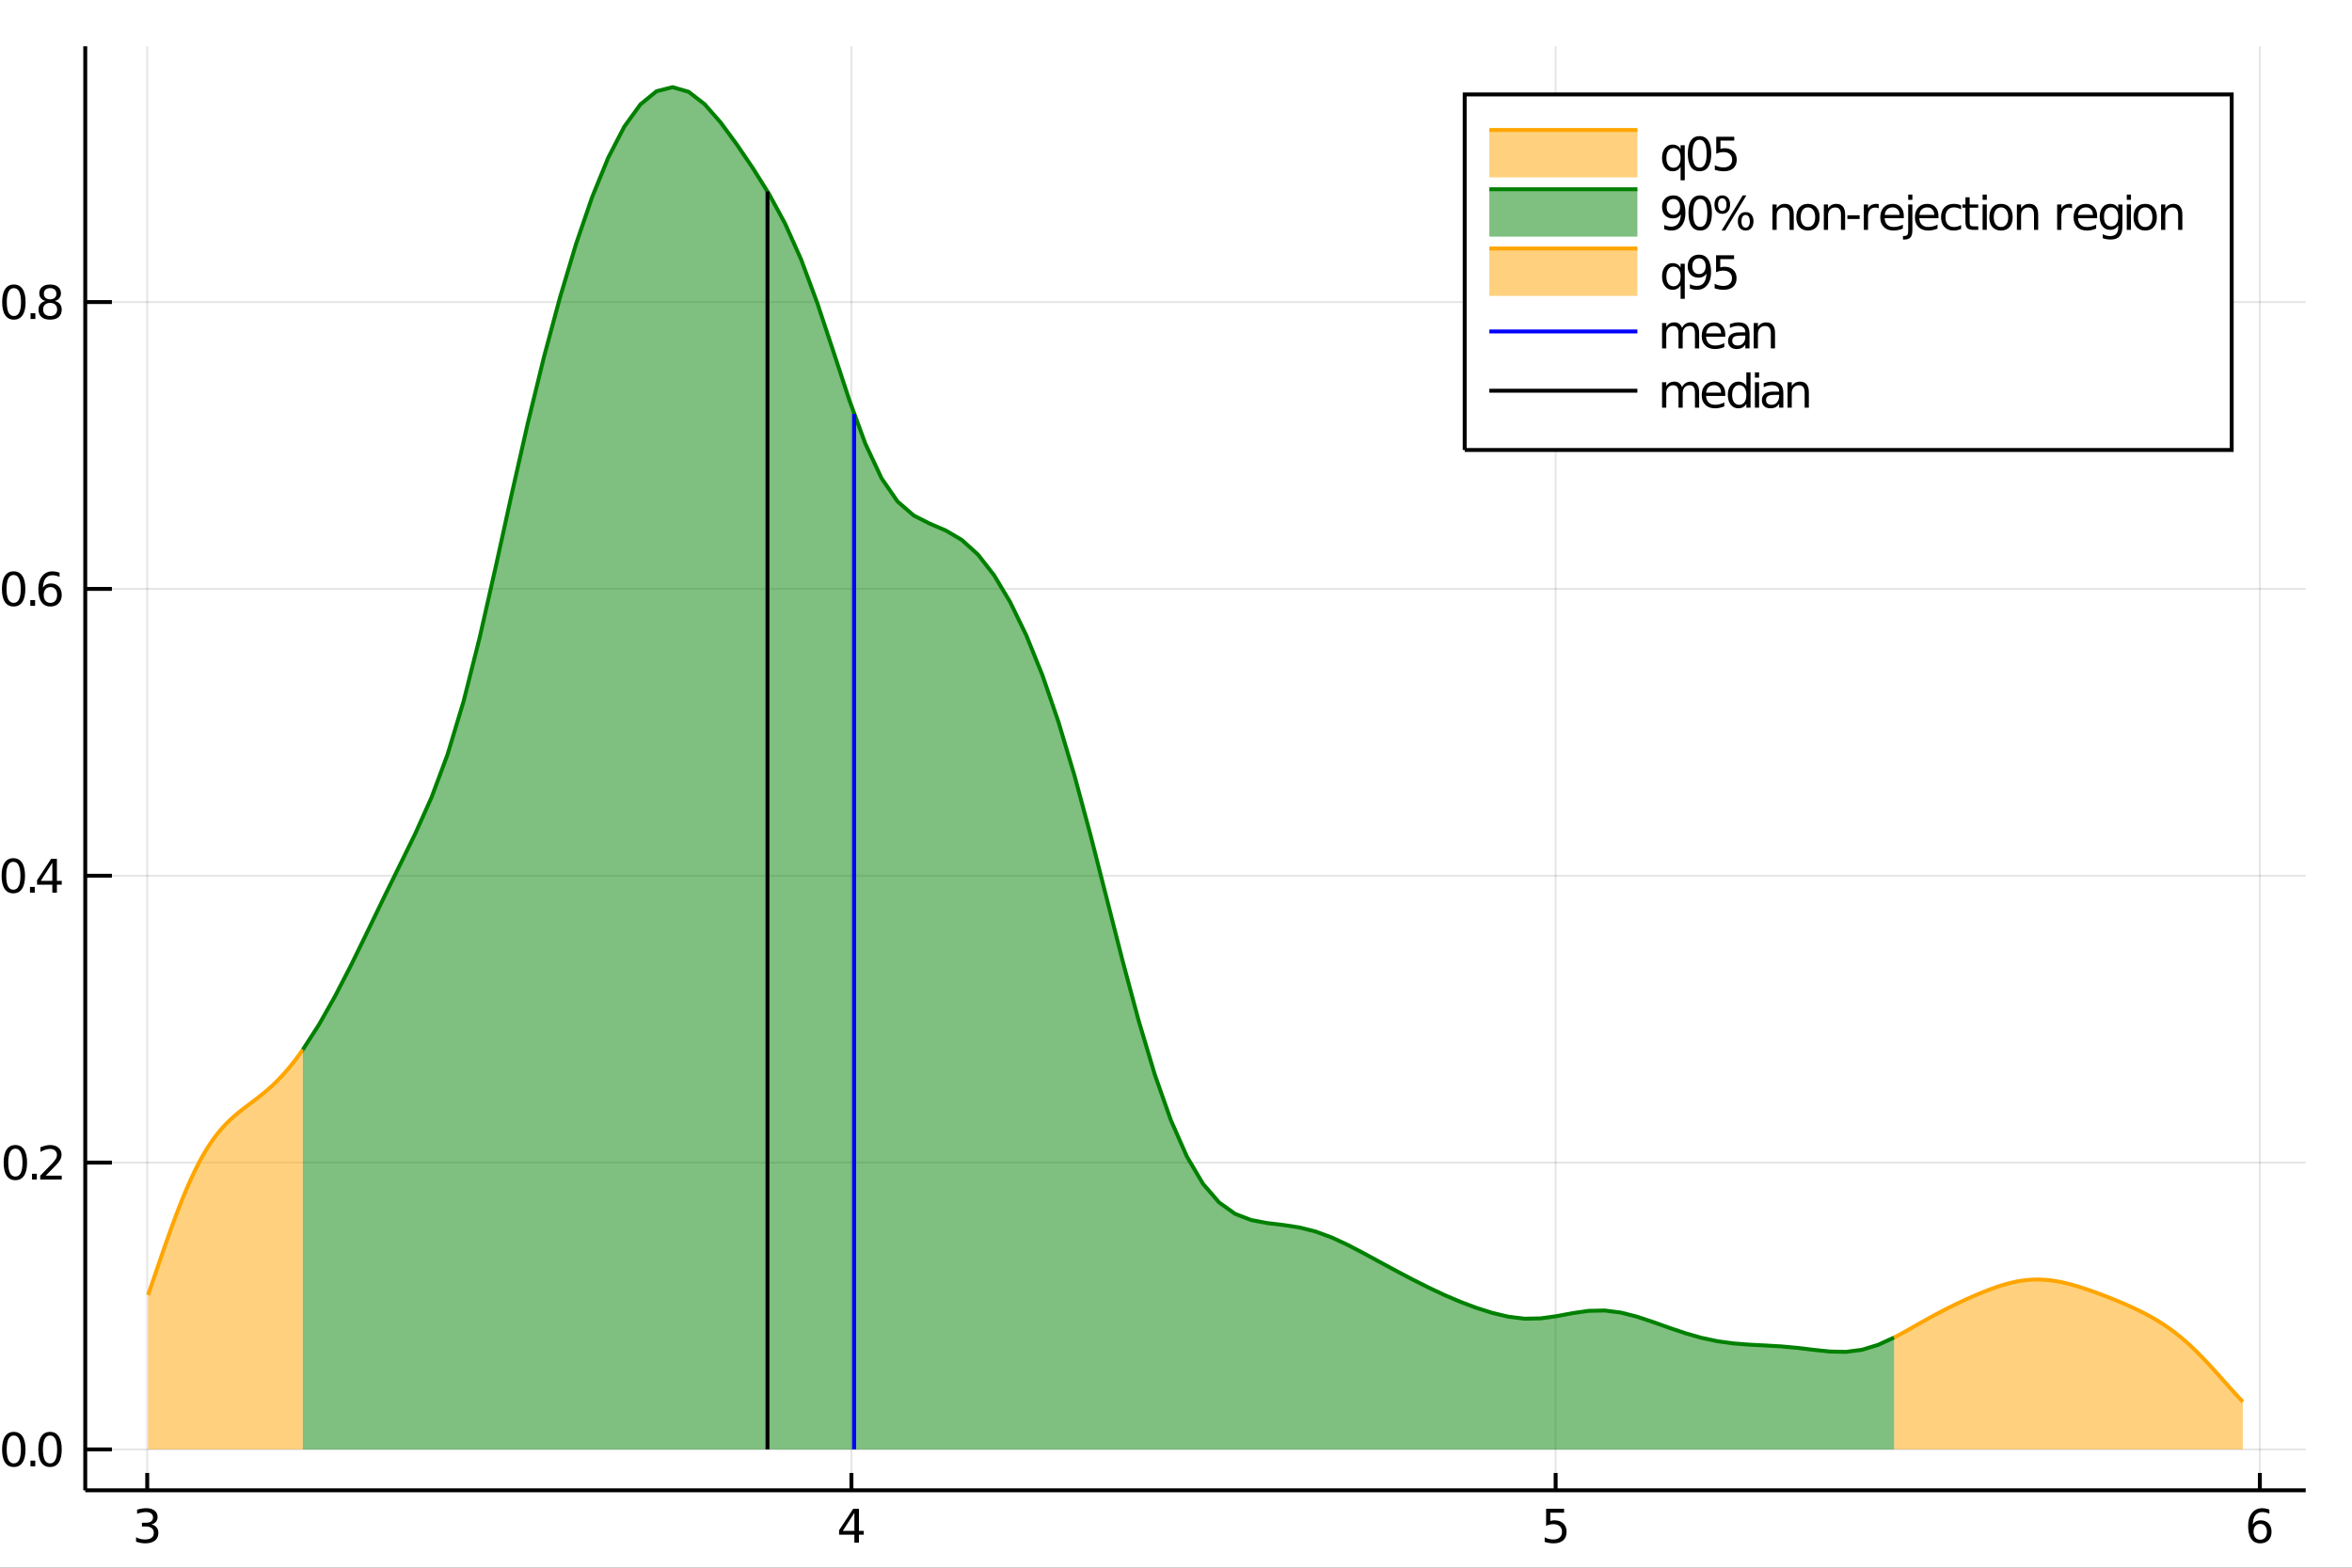 <?xml version="1.0" encoding="utf-8"?>
<svg xmlns="http://www.w3.org/2000/svg" xmlns:xlink="http://www.w3.org/1999/xlink" width="600" height="400" viewBox="0 0 2400 1600">
<rect x="0" y="0" width="2400" height="1600" fill="#333333" stroke="none"/>
<defs>
  <clipPath id="clip350">
    <rect x="0" y="0" width="2400" height="1600"/>
  </clipPath>
</defs>
<path clip-path="url(#clip350)" d="
M0 1600 L2400 1600 L2400 0 L0 0  Z
  " fill="#ffffff" fill-rule="evenodd" fill-opacity="1"/>
<defs>
  <clipPath id="clip351">
    <rect x="480" y="0" width="1681" height="1600"/>
  </clipPath>
</defs>
<path clip-path="url(#clip350)" d="
M86.992 1521.01 L2352.76 1521.01 L2352.76 47.244 L86.992 47.244  Z
  " fill="#ffffff" fill-rule="evenodd" fill-opacity="1"/>
<defs>
  <clipPath id="clip352">
    <rect x="86" y="47" width="2267" height="1475"/>
  </clipPath>
</defs>
<polyline clip-path="url(#clip352)" style="stroke:#000000; stroke-width:2; stroke-opacity:0.1; fill:none" points="
  150.232,1521.01 150.232,47.244 
  "/>
<polyline clip-path="url(#clip352)" style="stroke:#000000; stroke-width:2; stroke-opacity:0.1; fill:none" points="
  868.81,1521.01 868.81,47.244 
  "/>
<polyline clip-path="url(#clip352)" style="stroke:#000000; stroke-width:2; stroke-opacity:0.1; fill:none" points="
  1587.39,1521.01 1587.39,47.244 
  "/>
<polyline clip-path="url(#clip352)" style="stroke:#000000; stroke-width:2; stroke-opacity:0.1; fill:none" points="
  2305.97,1521.01 2305.97,47.244 
  "/>
<polyline clip-path="url(#clip352)" style="stroke:#000000; stroke-width:2; stroke-opacity:0.1; fill:none" points="
  86.992,1479.3 2352.76,1479.3 
  "/>
<polyline clip-path="url(#clip352)" style="stroke:#000000; stroke-width:2; stroke-opacity:0.1; fill:none" points="
  86.992,1186.55 2352.76,1186.55 
  "/>
<polyline clip-path="url(#clip352)" style="stroke:#000000; stroke-width:2; stroke-opacity:0.1; fill:none" points="
  86.992,893.793 2352.76,893.793 
  "/>
<polyline clip-path="url(#clip352)" style="stroke:#000000; stroke-width:2; stroke-opacity:0.1; fill:none" points="
  86.992,601.041 2352.76,601.041 
  "/>
<polyline clip-path="url(#clip352)" style="stroke:#000000; stroke-width:2; stroke-opacity:0.1; fill:none" points="
  86.992,308.288 2352.76,308.288 
  "/>
<polyline clip-path="url(#clip350)" style="stroke:#000000; stroke-width:4; stroke-opacity:1; fill:none" points="
  86.992,1521.01 2352.76,1521.01 
  "/>
<polyline clip-path="url(#clip350)" style="stroke:#000000; stroke-width:4; stroke-opacity:1; fill:none" points="
  86.992,1521.01 86.992,47.244 
  "/>
<polyline clip-path="url(#clip350)" style="stroke:#000000; stroke-width:4; stroke-opacity:1; fill:none" points="
  150.232,1521.01 150.232,1503.32 
  "/>
<polyline clip-path="url(#clip350)" style="stroke:#000000; stroke-width:4; stroke-opacity:1; fill:none" points="
  868.81,1521.01 868.81,1503.32 
  "/>
<polyline clip-path="url(#clip350)" style="stroke:#000000; stroke-width:4; stroke-opacity:1; fill:none" points="
  1587.39,1521.01 1587.39,1503.32 
  "/>
<polyline clip-path="url(#clip350)" style="stroke:#000000; stroke-width:4; stroke-opacity:1; fill:none" points="
  2305.97,1521.01 2305.97,1503.32 
  "/>
<polyline clip-path="url(#clip350)" style="stroke:#000000; stroke-width:4; stroke-opacity:1; fill:none" points="
  86.992,1479.3 114.181,1479.3 
  "/>
<polyline clip-path="url(#clip350)" style="stroke:#000000; stroke-width:4; stroke-opacity:1; fill:none" points="
  86.992,1186.55 114.181,1186.55 
  "/>
<polyline clip-path="url(#clip350)" style="stroke:#000000; stroke-width:4; stroke-opacity:1; fill:none" points="
  86.992,893.793 114.181,893.793 
  "/>
<polyline clip-path="url(#clip350)" style="stroke:#000000; stroke-width:4; stroke-opacity:1; fill:none" points="
  86.992,601.041 114.181,601.041 
  "/>
<polyline clip-path="url(#clip350)" style="stroke:#000000; stroke-width:4; stroke-opacity:1; fill:none" points="
  86.992,308.288 114.181,308.288 
  "/>
<path clip-path="url(#clip350)" d="M 0 0 M154.48 1555.85 Q157.836 1556.56 159.711 1558.83 Q161.609 1561.1 161.609 1564.43 Q161.609 1569.55 158.091 1572.35 Q154.572 1575.15 148.091 1575.15 Q145.915 1575.15 143.6 1574.71 Q141.308 1574.29 138.855 1573.44 L138.855 1568.92 Q140.799 1570.06 143.114 1570.64 Q145.429 1571.22 147.952 1571.22 Q152.35 1571.22 154.642 1569.48 Q156.956 1567.74 156.956 1564.43 Q156.956 1561.38 154.804 1559.67 Q152.674 1557.93 148.855 1557.93 L144.827 1557.93 L144.827 1554.09 L149.04 1554.09 Q152.489 1554.09 154.318 1552.72 Q156.146 1551.33 156.146 1548.74 Q156.146 1546.08 154.248 1544.67 Q152.373 1543.23 148.855 1543.23 Q146.933 1543.23 144.734 1543.65 Q142.535 1544.06 139.896 1544.94 L139.896 1540.78 Q142.558 1540.04 144.873 1539.67 Q147.211 1539.29 149.271 1539.29 Q154.595 1539.29 157.697 1541.73 Q160.799 1544.13 160.799 1548.25 Q160.799 1551.12 159.156 1553.11 Q157.512 1555.08 154.48 1555.85 Z" fill="#000000" fill-rule="evenodd" fill-opacity="1" /><path clip-path="url(#clip350)" d="M 0 0 M871.82 1543.99 L860.014 1562.44 L871.82 1562.44 L871.82 1543.99 M870.593 1539.92 L876.472 1539.92 L876.472 1562.44 L881.403 1562.44 L881.403 1566.33 L876.472 1566.33 L876.472 1574.48 L871.82 1574.48 L871.82 1566.33 L856.218 1566.33 L856.218 1561.82 L870.593 1539.92 Z" fill="#000000" fill-rule="evenodd" fill-opacity="1" /><path clip-path="url(#clip350)" d="M 0 0 M1577.67 1539.92 L1596.02 1539.92 L1596.02 1543.86 L1581.95 1543.86 L1581.95 1552.33 Q1582.97 1551.98 1583.99 1551.82 Q1585 1551.63 1586.02 1551.63 Q1591.81 1551.63 1595.19 1554.8 Q1598.57 1557.98 1598.57 1563.39 Q1598.57 1568.97 1595.1 1572.07 Q1591.62 1575.15 1585.31 1575.15 Q1583.13 1575.15 1580.86 1574.78 Q1578.62 1574.41 1576.21 1573.67 L1576.21 1568.97 Q1578.29 1570.1 1580.51 1570.66 Q1582.74 1571.22 1585.21 1571.22 Q1589.22 1571.22 1591.56 1569.11 Q1593.89 1567 1593.89 1563.39 Q1593.89 1559.78 1591.56 1557.67 Q1589.22 1555.57 1585.21 1555.57 Q1583.34 1555.57 1581.46 1555.98 Q1579.61 1556.4 1577.67 1557.28 L1577.67 1539.92 Z" fill="#000000" fill-rule="evenodd" fill-opacity="1" /><path clip-path="url(#clip350)" d="M 0 0 M2306.37 1555.34 Q2303.22 1555.34 2301.37 1557.49 Q2299.54 1559.64 2299.54 1563.39 Q2299.54 1567.12 2301.37 1569.29 Q2303.22 1571.45 2306.37 1571.45 Q2309.52 1571.45 2311.35 1569.29 Q2313.2 1567.12 2313.2 1563.39 Q2313.2 1559.64 2311.35 1557.49 Q2309.52 1555.34 2306.37 1555.34 M2315.65 1540.68 L2315.65 1544.94 Q2313.9 1544.11 2312.09 1543.67 Q2310.31 1543.23 2308.55 1543.23 Q2303.92 1543.23 2301.46 1546.36 Q2299.03 1549.48 2298.69 1555.8 Q2300.05 1553.79 2302.11 1552.72 Q2304.17 1551.63 2306.65 1551.63 Q2311.86 1551.63 2314.87 1554.8 Q2317.9 1557.95 2317.9 1563.39 Q2317.9 1568.72 2314.75 1571.93 Q2311.6 1575.15 2306.37 1575.15 Q2300.38 1575.15 2297.21 1570.57 Q2294.03 1565.96 2294.03 1557.23 Q2294.03 1549.04 2297.92 1544.18 Q2301.81 1539.29 2308.36 1539.29 Q2310.12 1539.29 2311.9 1539.64 Q2313.71 1539.99 2315.65 1540.68 Z" fill="#000000" fill-rule="evenodd" fill-opacity="1" /><path clip-path="url(#clip350)" d="M 0 0 M14.08 1465.1 Q10.469 1465.1 8.641 1468.66 Q6.835 1472.2 6.835 1479.33 Q6.835 1486.44 8.641 1490 Q10.469 1493.55 14.08 1493.55 Q17.715 1493.55 19.52 1490 Q21.349 1486.44 21.349 1479.33 Q21.349 1472.2 19.52 1468.66 Q17.715 1465.1 14.08 1465.1 M14.08 1461.39 Q19.89 1461.39 22.946 1466 Q26.025 1470.58 26.025 1479.33 Q26.025 1488.06 22.946 1492.67 Q19.89 1497.25 14.08 1497.25 Q8.27 1497.25 5.192 1492.67 Q2.136 1488.06 2.136 1479.33 Q2.136 1470.58 5.192 1466 Q8.27 1461.39 14.08 1461.39 Z" fill="#000000" fill-rule="evenodd" fill-opacity="1" /><path clip-path="url(#clip350)" d="M 0 0 M31.094 1490.7 L35.978 1490.7 L35.978 1496.58 L31.094 1496.58 L31.094 1490.7 Z" fill="#000000" fill-rule="evenodd" fill-opacity="1" /><path clip-path="url(#clip350)" d="M 0 0 M51.048 1465.1 Q47.437 1465.1 45.608 1468.66 Q43.802 1472.2 43.802 1479.33 Q43.802 1486.44 45.608 1490 Q47.437 1493.55 51.048 1493.55 Q54.682 1493.55 56.487 1490 Q58.316 1486.44 58.316 1479.33 Q58.316 1472.2 56.487 1468.66 Q54.682 1465.1 51.048 1465.1 M51.048 1461.39 Q56.858 1461.39 59.913 1466 Q62.992 1470.58 62.992 1479.33 Q62.992 1488.06 59.913 1492.67 Q56.858 1497.25 51.048 1497.25 Q45.238 1497.25 42.159 1492.67 Q39.103 1488.06 39.103 1479.33 Q39.103 1470.58 42.159 1466 Q45.238 1461.39 51.048 1461.39 Z" fill="#000000" fill-rule="evenodd" fill-opacity="1" /><path clip-path="url(#clip350)" d="M 0 0 M15.678 1172.34 Q12.066 1172.34 10.238 1175.91 Q8.432 1179.45 8.432 1186.58 Q8.432 1193.69 10.238 1197.25 Q12.066 1200.79 15.678 1200.79 Q19.312 1200.79 21.117 1197.25 Q22.946 1193.69 22.946 1186.58 Q22.946 1179.45 21.117 1175.91 Q19.312 1172.34 15.678 1172.34 M15.678 1168.64 Q21.488 1168.64 24.543 1173.25 Q27.622 1177.83 27.622 1186.58 Q27.622 1195.31 24.543 1199.91 Q21.488 1204.5 15.678 1204.5 Q9.867 1204.5 6.789 1199.91 Q3.733 1195.31 3.733 1186.58 Q3.733 1177.83 6.789 1173.25 Q9.867 1168.64 15.678 1168.64 Z" fill="#000000" fill-rule="evenodd" fill-opacity="1" /><path clip-path="url(#clip350)" d="M 0 0 M32.691 1197.95 L37.576 1197.95 L37.576 1203.83 L32.691 1203.83 L32.691 1197.95 Z" fill="#000000" fill-rule="evenodd" fill-opacity="1" /><path clip-path="url(#clip350)" d="M 0 0 M46.673 1199.89 L62.992 1199.89 L62.992 1203.83 L41.048 1203.83 L41.048 1199.89 Q43.71 1197.14 48.293 1192.51 Q52.9 1187.85 54.08 1186.51 Q56.325 1183.99 57.205 1182.25 Q58.108 1180.49 58.108 1178.8 Q58.108 1176.05 56.163 1174.31 Q54.242 1172.58 51.14 1172.58 Q48.941 1172.58 46.488 1173.34 Q44.057 1174.1 41.279 1175.65 L41.279 1170.93 Q44.103 1169.8 46.557 1169.22 Q49.011 1168.64 51.048 1168.64 Q56.418 1168.64 59.612 1171.33 Q62.807 1174.01 62.807 1178.5 Q62.807 1180.63 61.997 1182.55 Q61.21 1184.45 59.103 1187.04 Q58.525 1187.71 55.423 1190.93 Q52.321 1194.13 46.673 1199.89 Z" fill="#000000" fill-rule="evenodd" fill-opacity="1" /><path clip-path="url(#clip350)" d="M 0 0 M13.594 879.592 Q9.983 879.592 8.154 883.157 Q6.349 886.698 6.349 893.828 Q6.349 900.934 8.154 904.499 Q9.983 908.041 13.594 908.041 Q17.229 908.041 19.034 904.499 Q20.863 900.934 20.863 893.828 Q20.863 886.698 19.034 883.157 Q17.229 879.592 13.594 879.592 M13.594 875.888 Q19.404 875.888 22.46 880.494 Q25.539 885.078 25.539 893.828 Q25.539 902.555 22.46 907.161 Q19.404 911.744 13.594 911.744 Q7.784 911.744 4.705 907.161 Q1.65 902.555 1.65 893.828 Q1.65 885.078 4.705 880.494 Q7.784 875.888 13.594 875.888 Z" fill="#000000" fill-rule="evenodd" fill-opacity="1" /><path clip-path="url(#clip350)" d="M 0 0 M30.608 905.193 L35.492 905.193 L35.492 911.073 L30.608 911.073 L30.608 905.193 Z" fill="#000000" fill-rule="evenodd" fill-opacity="1" /><path clip-path="url(#clip350)" d="M 0 0 M53.409 880.587 L41.603 899.036 L53.409 899.036 L53.409 880.587 M52.182 876.513 L58.062 876.513 L58.062 899.036 L62.992 899.036 L62.992 902.925 L58.062 902.925 L58.062 911.073 L53.409 911.073 L53.409 902.925 L37.807 902.925 L37.807 898.411 L52.182 876.513 Z" fill="#000000" fill-rule="evenodd" fill-opacity="1" /><path clip-path="url(#clip350)" d="M 0 0 M13.918 586.839 Q10.307 586.839 8.479 590.404 Q6.673 593.946 6.673 601.075 Q6.673 608.182 8.479 611.747 Q10.307 615.288 13.918 615.288 Q17.553 615.288 19.358 611.747 Q21.187 608.182 21.187 601.075 Q21.187 593.946 19.358 590.404 Q17.553 586.839 13.918 586.839 M13.918 583.136 Q19.729 583.136 22.784 587.742 Q25.863 592.326 25.863 601.075 Q25.863 609.802 22.784 614.409 Q19.729 618.992 13.918 618.992 Q8.108 618.992 5.029 614.409 Q1.974 609.802 1.974 601.075 Q1.974 592.326 5.029 587.742 Q8.108 583.136 13.918 583.136 Z" fill="#000000" fill-rule="evenodd" fill-opacity="1" /><path clip-path="url(#clip350)" d="M 0 0 M30.932 612.441 L35.816 612.441 L35.816 618.321 L30.932 618.321 L30.932 612.441 Z" fill="#000000" fill-rule="evenodd" fill-opacity="1" /><path clip-path="url(#clip350)" d="M 0 0 M51.464 599.177 Q48.316 599.177 46.464 601.33 Q44.636 603.483 44.636 607.233 Q44.636 610.96 46.464 613.136 Q48.316 615.288 51.464 615.288 Q54.612 615.288 56.441 613.136 Q58.293 610.96 58.293 607.233 Q58.293 603.483 56.441 601.33 Q54.612 599.177 51.464 599.177 M60.747 584.525 L60.747 588.784 Q58.987 587.951 57.182 587.511 Q55.4 587.071 53.64 587.071 Q49.011 587.071 46.557 590.196 Q44.127 593.321 43.779 599.64 Q45.145 597.626 47.205 596.562 Q49.265 595.474 51.742 595.474 Q56.95 595.474 59.96 598.645 Q62.992 601.793 62.992 607.233 Q62.992 612.557 59.844 615.774 Q56.696 618.992 51.464 618.992 Q45.469 618.992 42.298 614.409 Q39.127 609.802 39.127 601.075 Q39.127 592.881 43.015 588.02 Q46.904 583.136 53.455 583.136 Q55.214 583.136 56.997 583.483 Q58.802 583.83 60.747 584.525 Z" fill="#000000" fill-rule="evenodd" fill-opacity="1" /><path clip-path="url(#clip350)" d="M 0 0 M14.173 294.087 Q10.562 294.087 8.733 297.652 Q6.928 301.194 6.928 308.323 Q6.928 315.43 8.733 318.994 Q10.562 322.536 14.173 322.536 Q17.807 322.536 19.613 318.994 Q21.441 315.43 21.441 308.323 Q21.441 301.194 19.613 297.652 Q17.807 294.087 14.173 294.087 M14.173 290.383 Q19.983 290.383 23.039 294.99 Q26.117 299.573 26.117 308.323 Q26.117 317.05 23.039 321.656 Q19.983 326.24 14.173 326.24 Q8.363 326.24 5.284 321.656 Q2.229 317.05 2.229 308.323 Q2.229 299.573 5.284 294.99 Q8.363 290.383 14.173 290.383 Z" fill="#000000" fill-rule="evenodd" fill-opacity="1" /><path clip-path="url(#clip350)" d="M 0 0 M31.187 319.689 L36.071 319.689 L36.071 325.568 L31.187 325.568 L31.187 319.689 Z" fill="#000000" fill-rule="evenodd" fill-opacity="1" /><path clip-path="url(#clip350)" d="M 0 0 M51.14 309.157 Q47.807 309.157 45.886 310.939 Q43.988 312.721 43.988 315.846 Q43.988 318.971 45.886 320.754 Q47.807 322.536 51.14 322.536 Q54.474 322.536 56.395 320.754 Q58.316 318.948 58.316 315.846 Q58.316 312.721 56.395 310.939 Q54.497 309.157 51.14 309.157 M46.464 307.166 Q43.455 306.425 41.765 304.365 Q40.099 302.305 40.099 299.342 Q40.099 295.198 43.038 292.791 Q46.002 290.383 51.14 290.383 Q56.302 290.383 59.242 292.791 Q62.182 295.198 62.182 299.342 Q62.182 302.305 60.492 304.365 Q58.825 306.425 55.839 307.166 Q59.219 307.953 61.094 310.244 Q62.992 312.536 62.992 315.846 Q62.992 320.869 59.913 323.555 Q56.858 326.24 51.14 326.24 Q45.423 326.24 42.344 323.555 Q39.288 320.869 39.288 315.846 Q39.288 312.536 41.187 310.244 Q43.085 307.953 46.464 307.166 M44.752 299.782 Q44.752 302.467 46.418 303.971 Q48.108 305.476 51.14 305.476 Q54.15 305.476 55.839 303.971 Q57.552 302.467 57.552 299.782 Q57.552 297.096 55.839 295.592 Q54.15 294.087 51.14 294.087 Q48.108 294.087 46.418 295.592 Q44.752 297.096 44.752 299.782 Z" fill="#000000" fill-rule="evenodd" fill-opacity="1" /><path clip-path="url(#clip352)" d="
M151.118 1321.69 L152.712 1317.06 L154.307 1312.41 L155.902 1307.75 L157.497 1303.09 L159.092 1298.42 L160.687 1293.76 L162.282 1289.1 L163.876 1284.46 L165.471 1279.84 
  L167.066 1275.24 L168.661 1270.67 L170.256 1266.14 L171.851 1261.64 L173.446 1257.18 L175.04 1252.77 L176.635 1248.41 L178.23 1244.11 L179.825 1239.86 L181.42 1235.68 
  L183.015 1231.57 L184.61 1227.52 L186.205 1223.55 L187.799 1219.66 L189.394 1215.84 L190.989 1212.1 L192.584 1208.45 L194.179 1204.88 L195.774 1201.4 L197.369 1198.01 
  L198.963 1194.71 L200.558 1191.49 L202.153 1188.37 L203.748 1185.34 L205.343 1182.4 L206.938 1179.55 L208.533 1176.79 L210.127 1174.13 L211.722 1171.55 L213.317 1169.06 
  L214.912 1166.66 L216.507 1164.34 L218.102 1162.1 L219.697 1159.95 L221.292 1157.87 L222.886 1155.87 L224.481 1153.94 L226.076 1152.08 L227.671 1150.29 L229.266 1148.57 
  L230.861 1146.9 L232.456 1145.29 L234.05 1143.74 L235.645 1142.24 L237.24 1140.78 L238.835 1139.37 L240.43 1137.99 L242.025 1136.65 L243.62 1135.34 L245.214 1134.06 
  L246.809 1132.8 L248.404 1131.56 L249.999 1130.34 L251.594 1129.13 L253.189 1127.93 L254.784 1126.73 L256.379 1125.53 L257.973 1124.33 L259.568 1123.13 L261.163 1121.91 
  L262.758 1120.68 L264.353 1119.44 L265.948 1118.18 L267.543 1116.9 L269.137 1115.6 L270.732 1114.27 L272.327 1112.91 L273.922 1111.53 L275.517 1110.11 L277.112 1108.66 
  L278.707 1107.17 L280.302 1105.65 L281.896 1104.09 L283.491 1102.49 L285.086 1100.85 L286.681 1099.18 L288.276 1097.46 L289.871 1095.7 L291.466 1093.89 L293.06 1092.05 
  L294.655 1090.16 L296.25 1088.23 L297.845 1086.26 L299.44 1084.25 L301.035 1082.19 L302.63 1080.1 L304.224 1077.96 L305.819 1075.78 L307.414 1073.56 L309.009 1071.3 
  L309.009 1479.3 L307.414 1479.3 L305.819 1479.3 L304.224 1479.3 L302.63 1479.3 L301.035 1479.3 L299.44 1479.3 L297.845 1479.3 L296.25 1479.3 L294.655 1479.3 
  L293.06 1479.3 L291.466 1479.3 L289.871 1479.3 L288.276 1479.3 L286.681 1479.3 L285.086 1479.3 L283.491 1479.3 L281.896 1479.3 L280.302 1479.3 L278.707 1479.3 
  L277.112 1479.3 L275.517 1479.3 L273.922 1479.3 L272.327 1479.3 L270.732 1479.3 L269.137 1479.3 L267.543 1479.3 L265.948 1479.3 L264.353 1479.3 L262.758 1479.3 
  L261.163 1479.3 L259.568 1479.3 L257.973 1479.3 L256.379 1479.3 L254.784 1479.3 L253.189 1479.3 L251.594 1479.3 L249.999 1479.3 L248.404 1479.3 L246.809 1479.3 
  L245.214 1479.3 L243.62 1479.3 L242.025 1479.3 L240.43 1479.3 L238.835 1479.3 L237.24 1479.3 L235.645 1479.3 L234.05 1479.3 L232.456 1479.3 L230.861 1479.3 
  L229.266 1479.3 L227.671 1479.3 L226.076 1479.3 L224.481 1479.3 L222.886 1479.3 L221.292 1479.3 L219.697 1479.3 L218.102 1479.3 L216.507 1479.3 L214.912 1479.3 
  L213.317 1479.3 L211.722 1479.3 L210.127 1479.3 L208.533 1479.3 L206.938 1479.3 L205.343 1479.3 L203.748 1479.3 L202.153 1479.3 L200.558 1479.3 L198.963 1479.3 
  L197.369 1479.3 L195.774 1479.3 L194.179 1479.3 L192.584 1479.3 L190.989 1479.3 L189.394 1479.3 L187.799 1479.3 L186.205 1479.3 L184.61 1479.3 L183.015 1479.3 
  L181.42 1479.3 L179.825 1479.3 L178.23 1479.3 L176.635 1479.3 L175.04 1479.3 L173.446 1479.3 L171.851 1479.3 L170.256 1479.3 L168.661 1479.3 L167.066 1479.3 
  L165.471 1479.3 L163.876 1479.3 L162.282 1479.3 L160.687 1479.3 L159.092 1479.3 L157.497 1479.3 L155.902 1479.3 L154.307 1479.3 L152.712 1479.3 L151.118 1479.3 
   Z
  " fill="#ffa500" fill-rule="evenodd" fill-opacity="0.5"/>
<polyline clip-path="url(#clip352)" style="stroke:#ffa500; stroke-width:4; stroke-opacity:1; fill:none" points="
  151.118,1321.69 152.712,1317.06 154.307,1312.41 155.902,1307.75 157.497,1303.09 159.092,1298.42 160.687,1293.76 162.282,1289.1 163.876,1284.46 165.471,1279.84 
  167.066,1275.24 168.661,1270.67 170.256,1266.14 171.851,1261.64 173.446,1257.18 175.04,1252.77 176.635,1248.41 178.23,1244.11 179.825,1239.86 181.42,1235.68 
  183.015,1231.57 184.61,1227.52 186.205,1223.55 187.799,1219.66 189.394,1215.84 190.989,1212.1 192.584,1208.45 194.179,1204.88 195.774,1201.4 197.369,1198.01 
  198.963,1194.71 200.558,1191.49 202.153,1188.37 203.748,1185.34 205.343,1182.4 206.938,1179.55 208.533,1176.79 210.127,1174.13 211.722,1171.55 213.317,1169.06 
  214.912,1166.66 216.507,1164.34 218.102,1162.1 219.697,1159.95 221.292,1157.87 222.886,1155.87 224.481,1153.94 226.076,1152.08 227.671,1150.29 229.266,1148.57 
  230.861,1146.9 232.456,1145.29 234.05,1143.74 235.645,1142.24 237.24,1140.78 238.835,1139.37 240.43,1137.99 242.025,1136.65 243.62,1135.34 245.214,1134.06 
  246.809,1132.8 248.404,1131.56 249.999,1130.34 251.594,1129.13 253.189,1127.93 254.784,1126.73 256.379,1125.53 257.973,1124.33 259.568,1123.13 261.163,1121.91 
  262.758,1120.68 264.353,1119.44 265.948,1118.18 267.543,1116.9 269.137,1115.6 270.732,1114.27 272.327,1112.91 273.922,1111.53 275.517,1110.11 277.112,1108.66 
  278.707,1107.17 280.302,1105.65 281.896,1104.09 283.491,1102.49 285.086,1100.85 286.681,1099.18 288.276,1097.46 289.871,1095.7 291.466,1093.89 293.06,1092.05 
  294.655,1090.16 296.25,1088.23 297.845,1086.26 299.44,1084.25 301.035,1082.19 302.63,1080.1 304.224,1077.96 305.819,1075.78 307.414,1073.56 309.009,1071.3 
  
  "/>
<path clip-path="url(#clip352)" d="
M309.009 1071.3 L325.412 1045.86 L341.814 1016.88 L358.217 985.078 L374.62 951.491 L391.023 917.513 L407.425 884.124 L423.828 850.631 L440.231 814.058 L456.634 770.175 
  L473.036 715.79 L489.439 650.791 L505.842 578.445 L522.244 503.817 L538.647 431.54 L555.05 364.408 L571.453 303.43 L587.855 248.845 L604.258 201.06 L620.661 160.892 
  L637.063 129.211 L653.466 106.567 L669.869 93.151 L686.272 88.954 L702.674 93.696 L719.077 106.409 L735.48 125.159 L751.882 147.501 L768.285 171.703 L784.688 197.898 
  L801.091 228.12 L817.493 264.873 L833.896 309.037 L850.299 358.493 L866.701 408.415 L883.104 453.069 L899.507 488.068 L915.91 511.888 L932.312 526.089 L948.715 534.432 
  L965.118 541.46 L981.52 551.134 L997.923 565.98 L1014.33 587.028 L1030.73 614.412 L1047.13 648.174 L1063.53 688.68 L1079.94 736.404 L1096.34 791.281 L1112.74 852.101 
  L1129.14 916.378 L1145.55 980.777 L1161.95 1041.86 L1178.35 1096.7 L1194.76 1143.27 L1211.16 1180.49 L1227.56 1208.24 L1243.96 1227.23 L1260.37 1238.91 L1276.77 1245.21 
  L1293.17 1248.29 L1309.57 1250.25 L1325.98 1252.77 L1342.38 1256.9 L1358.78 1262.93 L1375.19 1270.55 L1391.59 1279.12 L1407.99 1288.03 L1424.39 1296.91 L1440.8 1305.56 
  L1457.2 1313.84 L1473.6 1321.58 L1490 1328.59 L1506.41 1334.77 L1522.81 1339.99 L1539.21 1343.87 L1555.62 1345.86 L1572.02 1345.56 L1588.42 1343.28 L1604.82 1340.19 
  L1621.23 1337.86 L1637.63 1337.53 L1654.03 1339.65 L1670.43 1343.83 L1686.84 1349.28 L1703.24 1355.14 L1719.64 1360.68 L1736.05 1365.37 L1752.45 1368.86 L1768.85 1371.12 
  L1785.25 1372.4 L1801.66 1373.22 L1818.06 1374.19 L1834.46 1375.7 L1850.86 1377.67 L1867.27 1379.39 L1883.67 1379.72 L1900.07 1377.59 L1916.48 1372.56 L1932.88 1365.03 
  L1932.88 1479.3 L1916.48 1479.3 L1900.07 1479.3 L1883.67 1479.3 L1867.27 1479.3 L1850.86 1479.3 L1834.46 1479.3 L1818.06 1479.3 L1801.66 1479.3 L1785.25 1479.3 
  L1768.85 1479.3 L1752.45 1479.3 L1736.05 1479.3 L1719.64 1479.3 L1703.24 1479.3 L1686.84 1479.3 L1670.43 1479.3 L1654.03 1479.3 L1637.63 1479.3 L1621.23 1479.3 
  L1604.82 1479.3 L1588.42 1479.3 L1572.02 1479.3 L1555.62 1479.3 L1539.21 1479.3 L1522.81 1479.3 L1506.41 1479.3 L1490 1479.3 L1473.6 1479.3 L1457.2 1479.3 
  L1440.8 1479.3 L1424.39 1479.3 L1407.99 1479.3 L1391.59 1479.3 L1375.19 1479.3 L1358.78 1479.3 L1342.38 1479.3 L1325.98 1479.3 L1309.57 1479.3 L1293.17 1479.3 
  L1276.77 1479.3 L1260.37 1479.3 L1243.96 1479.3 L1227.56 1479.3 L1211.16 1479.3 L1194.76 1479.3 L1178.35 1479.3 L1161.95 1479.3 L1145.55 1479.3 L1129.14 1479.3 
  L1112.74 1479.3 L1096.34 1479.3 L1079.94 1479.3 L1063.53 1479.3 L1047.13 1479.3 L1030.73 1479.3 L1014.33 1479.3 L997.923 1479.3 L981.52 1479.3 L965.118 1479.3 
  L948.715 1479.3 L932.312 1479.3 L915.91 1479.3 L899.507 1479.3 L883.104 1479.3 L866.701 1479.3 L850.299 1479.3 L833.896 1479.3 L817.493 1479.3 L801.091 1479.3 
  L784.688 1479.3 L768.285 1479.3 L751.882 1479.3 L735.48 1479.3 L719.077 1479.3 L702.674 1479.3 L686.272 1479.3 L669.869 1479.3 L653.466 1479.3 L637.063 1479.3 
  L620.661 1479.3 L604.258 1479.3 L587.855 1479.3 L571.453 1479.3 L555.05 1479.3 L538.647 1479.3 L522.244 1479.3 L505.842 1479.3 L489.439 1479.3 L473.036 1479.3 
  L456.634 1479.3 L440.231 1479.3 L423.828 1479.3 L407.425 1479.3 L391.023 1479.3 L374.62 1479.3 L358.217 1479.3 L341.814 1479.3 L325.412 1479.3 L309.009 1479.3 
   Z
  " fill="#008000" fill-rule="evenodd" fill-opacity="0.5"/>
<polyline clip-path="url(#clip352)" style="stroke:#008000; stroke-width:4; stroke-opacity:1; fill:none" points="
  309.009,1071.3 325.412,1045.86 341.814,1016.88 358.217,985.078 374.62,951.491 391.023,917.513 407.425,884.124 423.828,850.631 440.231,814.058 456.634,770.175 
  473.036,715.79 489.439,650.791 505.842,578.445 522.244,503.817 538.647,431.54 555.05,364.408 571.453,303.43 587.855,248.845 604.258,201.06 620.661,160.892 
  637.063,129.211 653.466,106.567 669.869,93.151 686.272,88.954 702.674,93.696 719.077,106.409 735.48,125.159 751.882,147.501 768.285,171.703 784.688,197.898 
  801.091,228.12 817.493,264.873 833.896,309.037 850.299,358.493 866.701,408.415 883.104,453.069 899.507,488.068 915.91,511.888 932.312,526.089 948.715,534.432 
  965.118,541.46 981.52,551.134 997.923,565.98 1014.33,587.028 1030.73,614.412 1047.13,648.174 1063.53,688.68 1079.94,736.404 1096.34,791.281 1112.74,852.101 
  1129.14,916.378 1145.55,980.777 1161.95,1041.86 1178.35,1096.7 1194.76,1143.27 1211.16,1180.49 1227.56,1208.24 1243.96,1227.23 1260.37,1238.91 1276.77,1245.21 
  1293.17,1248.29 1309.57,1250.25 1325.98,1252.77 1342.38,1256.9 1358.78,1262.93 1375.19,1270.55 1391.59,1279.12 1407.99,1288.03 1424.39,1296.91 1440.8,1305.56 
  1457.2,1313.84 1473.6,1321.58 1490,1328.59 1506.41,1334.77 1522.81,1339.99 1539.21,1343.87 1555.62,1345.86 1572.02,1345.56 1588.42,1343.28 1604.82,1340.19 
  1621.23,1337.86 1637.63,1337.53 1654.03,1339.65 1670.43,1343.83 1686.84,1349.28 1703.24,1355.14 1719.64,1360.68 1736.05,1365.37 1752.45,1368.86 1768.85,1371.12 
  1785.25,1372.4 1801.66,1373.22 1818.06,1374.19 1834.46,1375.7 1850.86,1377.67 1867.27,1379.39 1883.67,1379.72 1900.07,1377.59 1916.48,1372.56 1932.88,1365.03 
  
  "/>
<path clip-path="url(#clip352)" d="
M1932.88 1365.03 L1936.47 1363.15 L1940.06 1361.21 L1943.66 1359.23 L1947.25 1357.22 L1950.85 1355.19 L1954.44 1353.14 L1958.03 1351.1 L1961.63 1349.07 L1965.22 1347.06 
  L1968.81 1345.07 L1972.41 1343.1 L1976 1341.17 L1979.59 1339.26 L1983.19 1337.39 L1986.78 1335.56 L1990.37 1333.76 L1993.97 1331.99 L1997.56 1330.25 L2001.15 1328.55 
  L2004.75 1326.88 L2008.34 1325.24 L2011.93 1323.64 L2015.53 1322.08 L2019.12 1320.55 L2022.71 1319.07 L2026.31 1317.63 L2029.9 1316.24 L2033.49 1314.92 L2037.09 1313.65 
  L2040.68 1312.46 L2044.28 1311.35 L2047.87 1310.32 L2051.46 1309.38 L2055.06 1308.54 L2058.65 1307.81 L2062.24 1307.19 L2065.84 1306.69 L2069.43 1306.31 L2073.02 1306.05 
  L2076.62 1305.91 L2080.21 1305.89 L2083.8 1306 L2087.4 1306.23 L2090.99 1306.57 L2094.58 1307.03 L2098.18 1307.59 L2101.77 1308.25 L2105.36 1309.01 L2108.96 1309.85 
  L2112.55 1310.77 L2116.14 1311.76 L2119.74 1312.82 L2123.33 1313.93 L2126.92 1315.1 L2130.52 1316.31 L2134.11 1317.56 L2137.71 1318.84 L2141.3 1320.16 L2144.89 1321.51 
  L2148.49 1322.89 L2152.08 1324.29 L2155.67 1325.72 L2159.27 1327.18 L2162.86 1328.67 L2166.45 1330.2 L2170.05 1331.76 L2173.64 1333.36 L2177.23 1335.01 L2180.83 1336.71 
  L2184.42 1338.47 L2188.01 1340.29 L2191.61 1342.19 L2195.2 1344.17 L2198.79 1346.23 L2202.39 1348.39 L2205.98 1350.65 L2209.57 1353.02 L2213.17 1355.51 L2216.76 1358.12 
  L2220.35 1360.85 L2223.95 1363.72 L2227.54 1366.71 L2231.14 1369.84 L2234.73 1373.09 L2238.32 1376.48 L2241.92 1379.98 L2245.51 1383.6 L2249.1 1387.32 L2252.7 1391.13 
  L2256.29 1395.02 L2259.88 1398.97 L2263.48 1402.97 L2267.07 1407 L2270.66 1411.04 L2274.26 1415.06 L2277.85 1419.06 L2281.44 1423 L2285.04 1426.88 L2288.63 1430.67 
  L2288.63 1479.3 L2285.04 1479.3 L2281.44 1479.3 L2277.85 1479.3 L2274.26 1479.3 L2270.66 1479.3 L2267.07 1479.3 L2263.48 1479.3 L2259.88 1479.3 L2256.29 1479.3 
  L2252.7 1479.3 L2249.1 1479.3 L2245.51 1479.3 L2241.92 1479.3 L2238.32 1479.3 L2234.73 1479.3 L2231.14 1479.3 L2227.54 1479.3 L2223.95 1479.3 L2220.35 1479.3 
  L2216.76 1479.3 L2213.17 1479.3 L2209.57 1479.3 L2205.98 1479.3 L2202.39 1479.3 L2198.79 1479.3 L2195.2 1479.3 L2191.61 1479.3 L2188.01 1479.3 L2184.42 1479.3 
  L2180.83 1479.3 L2177.23 1479.3 L2173.64 1479.3 L2170.05 1479.3 L2166.45 1479.3 L2162.86 1479.3 L2159.27 1479.3 L2155.67 1479.3 L2152.08 1479.3 L2148.49 1479.3 
  L2144.89 1479.3 L2141.3 1479.3 L2137.71 1479.3 L2134.11 1479.3 L2130.52 1479.3 L2126.92 1479.3 L2123.33 1479.3 L2119.74 1479.3 L2116.14 1479.3 L2112.55 1479.3 
  L2108.96 1479.3 L2105.36 1479.3 L2101.77 1479.3 L2098.18 1479.3 L2094.58 1479.3 L2090.99 1479.3 L2087.4 1479.3 L2083.8 1479.3 L2080.21 1479.3 L2076.62 1479.3 
  L2073.02 1479.3 L2069.43 1479.3 L2065.84 1479.3 L2062.24 1479.3 L2058.65 1479.3 L2055.06 1479.3 L2051.46 1479.3 L2047.87 1479.3 L2044.28 1479.3 L2040.68 1479.3 
  L2037.09 1479.3 L2033.49 1479.3 L2029.9 1479.3 L2026.31 1479.3 L2022.71 1479.3 L2019.12 1479.3 L2015.53 1479.3 L2011.93 1479.3 L2008.34 1479.3 L2004.75 1479.3 
  L2001.15 1479.3 L1997.56 1479.3 L1993.97 1479.3 L1990.37 1479.3 L1986.78 1479.3 L1983.19 1479.3 L1979.59 1479.3 L1976 1479.3 L1972.41 1479.3 L1968.81 1479.3 
  L1965.22 1479.3 L1961.63 1479.3 L1958.03 1479.3 L1954.44 1479.3 L1950.85 1479.3 L1947.25 1479.3 L1943.66 1479.3 L1940.06 1479.3 L1936.47 1479.3 L1932.88 1479.3 
   Z
  " fill="#ffa500" fill-rule="evenodd" fill-opacity="0.5"/>
<polyline clip-path="url(#clip352)" style="stroke:#ffa500; stroke-width:4; stroke-opacity:1; fill:none" points="
  1932.88,1365.03 1936.47,1363.15 1940.06,1361.21 1943.66,1359.23 1947.25,1357.22 1950.85,1355.19 1954.44,1353.14 1958.03,1351.1 1961.63,1349.07 1965.22,1347.06 
  1968.81,1345.07 1972.41,1343.1 1976,1341.17 1979.59,1339.26 1983.19,1337.39 1986.78,1335.56 1990.37,1333.76 1993.97,1331.99 1997.56,1330.25 2001.15,1328.55 
  2004.75,1326.88 2008.34,1325.24 2011.93,1323.64 2015.53,1322.08 2019.12,1320.55 2022.71,1319.07 2026.31,1317.63 2029.9,1316.24 2033.49,1314.92 2037.09,1313.65 
  2040.68,1312.46 2044.28,1311.35 2047.87,1310.32 2051.46,1309.38 2055.06,1308.54 2058.65,1307.81 2062.24,1307.19 2065.84,1306.69 2069.43,1306.31 2073.02,1306.05 
  2076.62,1305.91 2080.21,1305.89 2083.8,1306 2087.4,1306.23 2090.99,1306.57 2094.58,1307.03 2098.18,1307.59 2101.77,1308.25 2105.36,1309.01 2108.96,1309.85 
  2112.55,1310.77 2116.14,1311.76 2119.74,1312.82 2123.33,1313.93 2126.92,1315.1 2130.52,1316.31 2134.11,1317.56 2137.71,1318.84 2141.3,1320.16 2144.89,1321.51 
  2148.49,1322.89 2152.08,1324.29 2155.67,1325.72 2159.27,1327.18 2162.86,1328.67 2166.45,1330.2 2170.05,1331.76 2173.64,1333.36 2177.23,1335.01 2180.83,1336.71 
  2184.42,1338.47 2188.01,1340.29 2191.61,1342.19 2195.2,1344.17 2198.79,1346.23 2202.39,1348.39 2205.98,1350.65 2209.57,1353.02 2213.17,1355.51 2216.76,1358.12 
  2220.35,1360.85 2223.95,1363.72 2227.54,1366.71 2231.14,1369.84 2234.73,1373.09 2238.32,1376.48 2241.92,1379.98 2245.51,1383.6 2249.1,1387.32 2252.7,1391.13 
  2256.29,1395.02 2259.88,1398.97 2263.48,1402.97 2267.07,1407 2270.66,1411.04 2274.26,1415.06 2277.85,1419.06 2281.44,1423 2285.04,1426.88 2288.63,1430.67 
  
  "/>
<polyline clip-path="url(#clip352)" style="stroke:#0000ff; stroke-width:4; stroke-opacity:1; fill:none" points="
  871.563,1479.3 871.563,422.44 
  "/>
<polyline clip-path="url(#clip352)" style="stroke:#000000; stroke-width:4; stroke-opacity:1; fill:none" points="
  783.147,1479.3 783.147,195.308 
  "/>
<path clip-path="url(#clip350)" d="
M1494.58 459.25 L2277.23 459.25 L2277.23 96.37 L1494.58 96.37  Z
  " fill="#ffffff" fill-rule="evenodd" fill-opacity="1"/>
<polyline clip-path="url(#clip350)" style="stroke:#000000; stroke-width:4; stroke-opacity:1; fill:none" points="
  1494.58,459.25 2277.23,459.25 2277.23,96.37 1494.58,96.37 1494.58,459.25 
  "/>
<path clip-path="url(#clip350)" d="
M1519.75 181.042 L1670.81 181.042 L1670.81 132.658 L1519.75 132.658 L1519.75 181.042  Z
  " fill="#ffa500" fill-rule="evenodd" fill-opacity="0.5"/>
<polyline clip-path="url(#clip350)" style="stroke:#ffa500; stroke-width:4; stroke-opacity:1; fill:none" points="
  1519.75,132.658 1670.81,132.658 
  "/>
<path clip-path="url(#clip350)" d="M 0 0 M1700.38 161.19 Q1700.38 165.889 1702.3 168.574 Q1704.24 171.236 1707.62 171.236 Q1711 171.236 1712.95 168.574 Q1714.89 165.889 1714.89 161.19 Q1714.89 156.491 1712.95 153.829 Q1711 151.144 1707.62 151.144 Q1704.24 151.144 1702.3 153.829 Q1700.38 156.491 1700.38 161.19 M1714.89 170.241 Q1713.55 172.555 1711.49 173.69 Q1709.45 174.801 1706.58 174.801 Q1701.88 174.801 1698.92 171.051 Q1695.98 167.301 1695.98 161.19 Q1695.98 155.079 1698.92 151.329 Q1701.88 147.579 1706.58 147.579 Q1709.45 147.579 1711.49 148.713 Q1713.55 149.824 1714.89 152.139 L1714.89 148.204 L1719.15 148.204 L1719.15 183.991 L1714.89 183.991 L1714.89 170.241 Z" fill="#000000" fill-rule="evenodd" fill-opacity="1" /><path clip-path="url(#clip350)" d="M 0 0 M1734.22 142.648 Q1730.61 142.648 1728.78 146.213 Q1726.98 149.755 1726.98 156.884 Q1726.98 163.991 1728.78 167.556 Q1730.61 171.097 1734.22 171.097 Q1737.85 171.097 1739.66 167.556 Q1741.49 163.991 1741.49 156.884 Q1741.49 149.755 1739.66 146.213 Q1737.85 142.648 1734.22 142.648 M1734.22 138.945 Q1740.03 138.945 1743.09 143.551 Q1746.17 148.134 1746.17 156.884 Q1746.17 165.611 1743.09 170.218 Q1740.03 174.801 1734.22 174.801 Q1728.41 174.801 1725.33 170.218 Q1722.28 165.611 1722.28 156.884 Q1722.28 148.134 1725.33 143.551 Q1728.41 138.945 1734.22 138.945 Z" fill="#000000" fill-rule="evenodd" fill-opacity="1" /><path clip-path="url(#clip350)" d="M 0 0 M1751.28 139.57 L1769.64 139.57 L1769.64 143.505 L1755.56 143.505 L1755.56 151.977 Q1756.58 151.63 1757.6 151.468 Q1758.62 151.282 1759.64 151.282 Q1765.42 151.282 1768.8 154.454 Q1772.18 157.625 1772.18 163.042 Q1772.18 168.62 1768.71 171.722 Q1765.24 174.801 1758.92 174.801 Q1756.74 174.801 1754.48 174.43 Q1752.23 174.06 1749.82 173.319 L1749.82 168.62 Q1751.91 169.755 1754.13 170.31 Q1756.35 170.866 1758.83 170.866 Q1762.83 170.866 1765.17 168.759 Q1767.51 166.653 1767.51 163.042 Q1767.51 159.431 1765.17 157.324 Q1762.83 155.218 1758.83 155.218 Q1756.95 155.218 1755.08 155.634 Q1753.23 156.051 1751.28 156.931 L1751.28 139.57 Z" fill="#000000" fill-rule="evenodd" fill-opacity="1" /><path clip-path="url(#clip350)" d="
M1519.75 241.522 L1670.81 241.522 L1670.81 193.138 L1519.75 193.138 L1519.75 241.522  Z
  " fill="#008000" fill-rule="evenodd" fill-opacity="0.5"/>
<polyline clip-path="url(#clip350)" style="stroke:#008000; stroke-width:4; stroke-opacity:1; fill:none" points="
  1519.75,193.138 1670.81,193.138 
  "/>
<path clip-path="url(#clip350)" d="M 0 0 M1698.2 233.892 L1698.2 229.633 Q1699.96 230.466 1701.77 230.906 Q1703.57 231.346 1705.31 231.346 Q1709.94 231.346 1712.37 228.244 Q1714.82 225.119 1715.17 218.776 Q1713.83 220.767 1711.77 221.832 Q1709.71 222.897 1707.21 222.897 Q1702.02 222.897 1698.99 219.772 Q1695.98 216.624 1695.98 211.184 Q1695.98 205.86 1699.13 202.642 Q1702.28 199.425 1707.51 199.425 Q1713.5 199.425 1716.65 204.031 Q1719.82 208.614 1719.82 217.364 Q1719.82 225.536 1715.93 230.42 Q1712.07 235.281 1705.52 235.281 Q1703.76 235.281 1701.95 234.934 Q1700.15 234.586 1698.2 233.892 M1707.51 219.239 Q1710.66 219.239 1712.48 217.086 Q1714.34 214.934 1714.34 211.184 Q1714.34 207.457 1712.48 205.304 Q1710.66 203.128 1707.51 203.128 Q1704.36 203.128 1702.51 205.304 Q1700.68 207.457 1700.68 211.184 Q1700.68 214.934 1702.51 217.086 Q1704.36 219.239 1707.51 219.239 Z" fill="#000000" fill-rule="evenodd" fill-opacity="1" /><path clip-path="url(#clip350)" d="M 0 0 M1734.89 203.128 Q1731.28 203.128 1729.45 206.693 Q1727.65 210.235 1727.65 217.364 Q1727.65 224.471 1729.45 228.036 Q1731.28 231.577 1734.89 231.577 Q1738.53 231.577 1740.33 228.036 Q1742.16 224.471 1742.16 217.364 Q1742.16 210.235 1740.33 206.693 Q1738.53 203.128 1734.89 203.128 M1734.89 199.425 Q1740.7 199.425 1743.76 204.031 Q1746.84 208.614 1746.84 217.364 Q1746.84 226.091 1743.76 230.698 Q1740.7 235.281 1734.89 235.281 Q1729.08 235.281 1726 230.698 Q1722.95 226.091 1722.95 217.364 Q1722.95 208.614 1726 204.031 Q1729.08 199.425 1734.89 199.425 Z" fill="#000000" fill-rule="evenodd" fill-opacity="1" /><path clip-path="url(#clip350)" d="M 0 0 M1781.3 219.401 Q1779.29 219.401 1778.13 221.114 Q1777 222.827 1777 225.883 Q1777 228.892 1778.13 230.628 Q1779.29 232.341 1781.3 232.341 Q1783.27 232.341 1784.41 230.628 Q1785.56 228.892 1785.56 225.883 Q1785.56 222.85 1784.41 221.137 Q1783.27 219.401 1781.3 219.401 M1781.3 216.462 Q1784.96 216.462 1787.11 219.008 Q1789.27 221.554 1789.27 225.883 Q1789.27 230.211 1787.09 232.758 Q1784.94 235.281 1781.3 235.281 Q1777.6 235.281 1775.45 232.758 Q1773.29 230.211 1773.29 225.883 Q1773.29 221.531 1775.45 219.008 Q1777.62 216.462 1781.3 216.462 M1757.42 202.364 Q1755.42 202.364 1754.27 204.1 Q1753.13 205.813 1753.13 208.823 Q1753.13 211.878 1754.27 213.591 Q1755.4 215.304 1757.42 215.304 Q1759.43 215.304 1760.56 213.591 Q1761.72 211.878 1761.72 208.823 Q1761.72 205.837 1760.56 204.1 Q1759.41 202.364 1757.42 202.364 M1778.32 199.425 L1782.02 199.425 L1760.4 235.281 L1756.7 235.281 L1778.32 199.425 M1757.42 199.425 Q1761.07 199.425 1763.25 201.971 Q1765.42 204.494 1765.42 208.823 Q1765.42 213.198 1763.25 215.721 Q1761.1 218.244 1757.42 218.244 Q1753.73 218.244 1751.58 215.721 Q1749.45 213.174 1749.45 208.823 Q1749.45 204.517 1751.6 201.971 Q1753.76 199.425 1757.42 199.425 Z" fill="#000000" fill-rule="evenodd" fill-opacity="1" /><path clip-path="url(#clip350)" d="M 0 0 M1830.35 218.961 L1830.35 234.61 L1826.1 234.61 L1826.1 219.1 Q1826.1 215.42 1824.66 213.591 Q1823.22 211.762 1820.35 211.762 Q1816.91 211.762 1814.91 213.962 Q1812.92 216.161 1812.92 219.957 L1812.92 234.61 L1808.64 234.61 L1808.64 208.684 L1812.92 208.684 L1812.92 212.712 Q1814.45 210.374 1816.51 209.216 Q1818.6 208.059 1821.3 208.059 Q1825.77 208.059 1828.06 210.837 Q1830.35 213.591 1830.35 218.961 Z" fill="#000000" fill-rule="evenodd" fill-opacity="1" /><path clip-path="url(#clip350)" d="M 0 0 M1844.87 211.67 Q1841.44 211.67 1839.45 214.355 Q1837.46 217.017 1837.46 221.67 Q1837.46 226.323 1839.43 229.008 Q1841.42 231.67 1844.87 231.67 Q1848.27 231.67 1850.26 228.985 Q1852.25 226.299 1852.25 221.67 Q1852.25 217.063 1850.26 214.378 Q1848.27 211.67 1844.87 211.67 M1844.87 208.059 Q1850.42 208.059 1853.6 211.67 Q1856.77 215.281 1856.77 221.67 Q1856.77 228.036 1853.6 231.67 Q1850.42 235.281 1844.87 235.281 Q1839.29 235.281 1836.12 231.67 Q1832.97 228.036 1832.97 221.67 Q1832.97 215.281 1836.12 211.67 Q1839.29 208.059 1844.87 208.059 Z" fill="#000000" fill-rule="evenodd" fill-opacity="1" /><path clip-path="url(#clip350)" d="M 0 0 M1882.78 218.961 L1882.78 234.61 L1878.53 234.61 L1878.53 219.1 Q1878.53 215.42 1877.09 213.591 Q1875.66 211.762 1872.78 211.762 Q1869.34 211.762 1867.35 213.962 Q1865.35 216.161 1865.35 219.957 L1865.35 234.61 L1861.07 234.61 L1861.07 208.684 L1865.35 208.684 L1865.35 212.712 Q1866.88 210.374 1868.94 209.216 Q1871.03 208.059 1873.73 208.059 Q1878.2 208.059 1880.49 210.837 Q1882.78 213.591 1882.78 218.961 Z" fill="#000000" fill-rule="evenodd" fill-opacity="1" /><path clip-path="url(#clip350)" d="M 0 0 M1885.1 219.725 L1897.58 219.725 L1897.58 223.522 L1885.1 223.522 L1885.1 219.725 Z" fill="#000000" fill-rule="evenodd" fill-opacity="1" /><path clip-path="url(#clip350)" d="M 0 0 M1917.07 212.665 Q1916.35 212.249 1915.49 212.063 Q1914.66 211.855 1913.64 211.855 Q1910.03 211.855 1908.09 214.216 Q1906.16 216.554 1906.16 220.952 L1906.16 234.61 L1901.88 234.61 L1901.88 208.684 L1906.16 208.684 L1906.16 212.712 Q1907.51 210.35 1909.66 209.216 Q1911.81 208.059 1914.89 208.059 Q1915.33 208.059 1915.86 208.128 Q1916.4 208.175 1917.04 208.29 L1917.07 212.665 Z" fill="#000000" fill-rule="evenodd" fill-opacity="1" /><path clip-path="url(#clip350)" d="M 0 0 M1942.67 220.582 L1942.67 222.665 L1923.09 222.665 Q1923.36 227.063 1925.72 229.378 Q1928.11 231.67 1932.34 231.67 Q1934.8 231.67 1937.09 231.068 Q1939.4 230.466 1941.67 229.262 L1941.67 233.29 Q1939.38 234.262 1936.97 234.772 Q1934.57 235.281 1932.09 235.281 Q1925.89 235.281 1922.25 231.67 Q1918.64 228.059 1918.64 221.901 Q1918.64 215.536 1922.07 211.809 Q1925.52 208.059 1931.35 208.059 Q1936.58 208.059 1939.61 211.438 Q1942.67 214.795 1942.67 220.582 M1938.41 219.332 Q1938.36 215.837 1936.44 213.753 Q1934.54 211.67 1931.4 211.67 Q1927.83 211.67 1925.68 213.684 Q1923.55 215.698 1923.22 219.355 L1938.41 219.332 Z" fill="#000000" fill-rule="evenodd" fill-opacity="1" /><path clip-path="url(#clip350)" d="M 0 0 M1947.14 208.684 L1951.4 208.684 L1951.4 235.073 Q1951.4 240.026 1949.5 242.248 Q1947.62 244.471 1943.43 244.471 L1941.81 244.471 L1941.81 240.86 L1942.95 240.86 Q1945.38 240.86 1946.26 239.725 Q1947.14 238.614 1947.14 235.073 L1947.14 208.684 M1947.14 198.591 L1951.4 198.591 L1951.4 203.985 L1947.14 203.985 L1947.14 198.591 Z" fill="#000000" fill-rule="evenodd" fill-opacity="1" /><path clip-path="url(#clip350)" d="M 0 0 M1978.04 220.582 L1978.04 222.665 L1958.46 222.665 Q1958.73 227.063 1961.09 229.378 Q1963.48 231.67 1967.71 231.67 Q1970.17 231.67 1972.46 231.068 Q1974.78 230.466 1977.04 229.262 L1977.04 233.29 Q1974.75 234.262 1972.34 234.772 Q1969.94 235.281 1967.46 235.281 Q1961.26 235.281 1957.62 231.67 Q1954.01 228.059 1954.01 221.901 Q1954.01 215.536 1957.44 211.809 Q1960.89 208.059 1966.72 208.059 Q1971.95 208.059 1974.98 211.438 Q1978.04 214.795 1978.04 220.582 M1973.78 219.332 Q1973.73 215.837 1971.81 213.753 Q1969.91 211.67 1966.77 211.67 Q1963.2 211.67 1961.05 213.684 Q1958.92 215.698 1958.59 219.355 L1973.78 219.332 Z" fill="#000000" fill-rule="evenodd" fill-opacity="1" /><path clip-path="url(#clip350)" d="M 0 0 M2001.16 209.679 L2001.16 213.661 Q1999.36 212.665 1997.53 212.179 Q1995.72 211.67 1993.87 211.67 Q1989.73 211.67 1987.44 214.309 Q1985.15 216.924 1985.15 221.67 Q1985.15 226.415 1987.44 229.054 Q1989.73 231.67 1993.87 231.67 Q1995.72 231.67 1997.53 231.184 Q1999.36 230.674 2001.16 229.679 L2001.16 233.614 Q1999.38 234.448 1997.46 234.864 Q1995.56 235.281 1993.41 235.281 Q1987.55 235.281 1984.1 231.6 Q1980.65 227.92 1980.65 221.67 Q1980.65 215.327 1984.13 211.693 Q1987.62 208.059 1993.69 208.059 Q1995.65 208.059 1997.53 208.475 Q1999.4 208.869 2001.16 209.679 Z" fill="#000000" fill-rule="evenodd" fill-opacity="1" /><path clip-path="url(#clip350)" d="M 0 0 M2009.84 201.323 L2009.84 208.684 L2018.62 208.684 L2018.62 211.994 L2009.84 211.994 L2009.84 226.068 Q2009.84 229.239 2010.7 230.142 Q2011.58 231.045 2014.24 231.045 L2018.62 231.045 L2018.62 234.61 L2014.24 234.61 Q2009.31 234.61 2007.44 232.781 Q2005.56 230.929 2005.56 226.068 L2005.56 211.994 L2002.44 211.994 L2002.44 208.684 L2005.56 208.684 L2005.56 201.323 L2009.84 201.323 Z" fill="#000000" fill-rule="evenodd" fill-opacity="1" /><path clip-path="url(#clip350)" d="M 0 0 M2023.08 208.684 L2027.34 208.684 L2027.34 234.61 L2023.08 234.61 L2023.08 208.684 M2023.08 198.591 L2027.34 198.591 L2027.34 203.985 L2023.08 203.985 L2023.08 198.591 Z" fill="#000000" fill-rule="evenodd" fill-opacity="1" /><path clip-path="url(#clip350)" d="M 0 0 M2041.86 211.67 Q2038.43 211.67 2036.44 214.355 Q2034.45 217.017 2034.45 221.67 Q2034.45 226.323 2036.42 229.008 Q2038.41 231.67 2041.86 231.67 Q2045.26 231.67 2047.25 228.985 Q2049.24 226.299 2049.24 221.67 Q2049.24 217.063 2047.25 214.378 Q2045.26 211.67 2041.86 211.67 M2041.86 208.059 Q2047.41 208.059 2050.58 211.67 Q2053.76 215.281 2053.76 221.67 Q2053.76 228.036 2050.58 231.67 Q2047.41 235.281 2041.86 235.281 Q2036.28 235.281 2033.11 231.67 Q2029.96 228.036 2029.96 221.67 Q2029.96 215.281 2033.11 211.67 Q2036.28 208.059 2041.86 208.059 Z" fill="#000000" fill-rule="evenodd" fill-opacity="1" /><path clip-path="url(#clip350)" d="M 0 0 M2079.77 218.961 L2079.77 234.61 L2075.52 234.61 L2075.52 219.1 Q2075.52 215.42 2074.08 213.591 Q2072.64 211.762 2069.77 211.762 Q2066.33 211.762 2064.33 213.962 Q2062.34 216.161 2062.34 219.957 L2062.34 234.61 L2058.06 234.61 L2058.06 208.684 L2062.34 208.684 L2062.34 212.712 Q2063.87 210.374 2065.93 209.216 Q2068.02 208.059 2070.72 208.059 Q2075.19 208.059 2077.48 210.837 Q2079.77 213.591 2079.77 218.961 Z" fill="#000000" fill-rule="evenodd" fill-opacity="1" /><path clip-path="url(#clip350)" d="M 0 0 M2114.33 212.665 Q2113.62 212.249 2112.76 212.063 Q2111.93 211.855 2110.91 211.855 Q2107.3 211.855 2105.35 214.216 Q2103.43 216.554 2103.43 220.952 L2103.43 234.61 L2099.15 234.61 L2099.15 208.684 L2103.43 208.684 L2103.43 212.712 Q2104.77 210.35 2106.93 209.216 Q2109.08 208.059 2112.16 208.059 Q2112.6 208.059 2113.13 208.128 Q2113.66 208.175 2114.31 208.29 L2114.33 212.665 Z" fill="#000000" fill-rule="evenodd" fill-opacity="1" /><path clip-path="url(#clip350)" d="M 0 0 M2139.94 220.582 L2139.94 222.665 L2120.35 222.665 Q2120.63 227.063 2122.99 229.378 Q2125.38 231.67 2129.61 231.67 Q2132.07 231.67 2134.36 231.068 Q2136.67 230.466 2138.94 229.262 L2138.94 233.29 Q2136.65 234.262 2134.24 234.772 Q2131.83 235.281 2129.36 235.281 Q2123.15 235.281 2119.52 231.67 Q2115.91 228.059 2115.91 221.901 Q2115.91 215.536 2119.33 211.809 Q2122.78 208.059 2128.62 208.059 Q2133.85 208.059 2136.88 211.438 Q2139.94 214.795 2139.94 220.582 M2135.68 219.332 Q2135.63 215.837 2133.71 213.753 Q2131.81 211.67 2128.66 211.67 Q2125.1 211.67 2122.95 213.684 Q2120.82 215.698 2120.49 219.355 L2135.68 219.332 Z" fill="#000000" fill-rule="evenodd" fill-opacity="1" /><path clip-path="url(#clip350)" d="M 0 0 M2161.46 221.346 Q2161.46 216.716 2159.54 214.17 Q2157.64 211.624 2154.2 211.624 Q2150.77 211.624 2148.85 214.17 Q2146.95 216.716 2146.95 221.346 Q2146.95 225.952 2148.85 228.498 Q2150.77 231.045 2154.2 231.045 Q2157.64 231.045 2159.54 228.498 Q2161.46 225.952 2161.46 221.346 M2165.72 231.392 Q2165.72 238.012 2162.78 241.23 Q2159.84 244.471 2153.78 244.471 Q2151.53 244.471 2149.54 244.123 Q2147.55 243.799 2145.68 243.105 L2145.68 238.961 Q2147.55 239.98 2149.38 240.466 Q2151.21 240.952 2153.11 240.952 Q2157.3 240.952 2159.38 238.753 Q2161.46 236.577 2161.46 232.156 L2161.46 230.049 Q2160.14 232.341 2158.08 233.475 Q2156.02 234.61 2153.15 234.61 Q2148.39 234.61 2145.47 230.975 Q2142.55 227.341 2142.55 221.346 Q2142.55 215.327 2145.47 211.693 Q2148.39 208.059 2153.15 208.059 Q2156.02 208.059 2158.08 209.193 Q2160.14 210.327 2161.46 212.619 L2161.46 208.684 L2165.72 208.684 L2165.72 231.392 Z" fill="#000000" fill-rule="evenodd" fill-opacity="1" /><path clip-path="url(#clip350)" d="M 0 0 M2170.19 208.684 L2174.45 208.684 L2174.45 234.61 L2170.19 234.61 L2170.19 208.684 M2170.19 198.591 L2174.45 198.591 L2174.45 203.985 L2170.19 203.985 L2170.19 198.591 Z" fill="#000000" fill-rule="evenodd" fill-opacity="1" /><path clip-path="url(#clip350)" d="M 0 0 M2188.96 211.67 Q2185.54 211.67 2183.55 214.355 Q2181.56 217.017 2181.56 221.67 Q2181.56 226.323 2183.52 229.008 Q2185.51 231.67 2188.96 231.67 Q2192.37 231.67 2194.36 228.985 Q2196.35 226.299 2196.35 221.67 Q2196.35 217.063 2194.36 214.378 Q2192.37 211.67 2188.96 211.67 M2188.96 208.059 Q2194.52 208.059 2197.69 211.67 Q2200.86 215.281 2200.86 221.67 Q2200.86 228.036 2197.69 231.67 Q2194.52 235.281 2188.96 235.281 Q2183.39 235.281 2180.21 231.67 Q2177.07 228.036 2177.07 221.67 Q2177.07 215.281 2180.21 211.67 Q2183.39 208.059 2188.96 208.059 Z" fill="#000000" fill-rule="evenodd" fill-opacity="1" /><path clip-path="url(#clip350)" d="M 0 0 M2226.88 218.961 L2226.88 234.61 L2222.62 234.61 L2222.62 219.1 Q2222.62 215.42 2221.19 213.591 Q2219.75 211.762 2216.88 211.762 Q2213.43 211.762 2211.44 213.962 Q2209.45 216.161 2209.45 219.957 L2209.45 234.61 L2205.17 234.61 L2205.17 208.684 L2209.45 208.684 L2209.45 212.712 Q2210.98 210.374 2213.04 209.216 Q2215.12 208.059 2217.83 208.059 Q2222.3 208.059 2224.59 210.837 Q2226.88 213.591 2226.88 218.961 Z" fill="#000000" fill-rule="evenodd" fill-opacity="1" /><path clip-path="url(#clip350)" d="
M1519.75 302.002 L1670.81 302.002 L1670.81 253.618 L1519.75 253.618 L1519.75 302.002  Z
  " fill="#ffa500" fill-rule="evenodd" fill-opacity="0.5"/>
<polyline clip-path="url(#clip350)" style="stroke:#ffa500; stroke-width:4; stroke-opacity:1; fill:none" points="
  1519.75,253.618 1670.81,253.618 
  "/>
<path clip-path="url(#clip350)" d="M 0 0 M1700.38 282.15 Q1700.38 286.849 1702.3 289.534 Q1704.24 292.196 1707.62 292.196 Q1711 292.196 1712.95 289.534 Q1714.89 286.849 1714.89 282.15 Q1714.89 277.451 1712.95 274.789 Q1711 272.104 1707.62 272.104 Q1704.24 272.104 1702.3 274.789 Q1700.38 277.451 1700.38 282.15 M1714.89 291.201 Q1713.55 293.515 1711.49 294.65 Q1709.45 295.761 1706.58 295.761 Q1701.88 295.761 1698.92 292.011 Q1695.98 288.261 1695.98 282.15 Q1695.98 276.039 1698.92 272.289 Q1701.88 268.539 1706.58 268.539 Q1709.45 268.539 1711.49 269.673 Q1713.55 270.784 1714.89 273.099 L1714.89 269.164 L1719.15 269.164 L1719.15 304.951 L1714.89 304.951 L1714.89 291.201 Z" fill="#000000" fill-rule="evenodd" fill-opacity="1" /><path clip-path="url(#clip350)" d="M 0 0 M1724.36 294.372 L1724.36 290.113 Q1726.12 290.946 1727.92 291.386 Q1729.73 291.826 1731.47 291.826 Q1736.1 291.826 1738.53 288.724 Q1740.98 285.599 1741.33 279.256 Q1739.98 281.247 1737.92 282.312 Q1735.86 283.377 1733.36 283.377 Q1728.18 283.377 1725.15 280.252 Q1722.14 277.104 1722.14 271.664 Q1722.14 266.34 1725.29 263.122 Q1728.43 259.905 1733.67 259.905 Q1739.66 259.905 1742.81 264.511 Q1745.98 269.094 1745.98 277.844 Q1745.98 286.016 1742.09 290.9 Q1738.23 295.761 1731.67 295.761 Q1729.92 295.761 1728.11 295.414 Q1726.3 295.066 1724.36 294.372 M1733.67 279.719 Q1736.81 279.719 1738.64 277.566 Q1740.49 275.414 1740.49 271.664 Q1740.49 267.937 1738.64 265.784 Q1736.81 263.608 1733.67 263.608 Q1730.52 263.608 1728.67 265.784 Q1726.84 267.937 1726.84 271.664 Q1726.84 275.414 1728.67 277.566 Q1730.52 279.719 1733.67 279.719 Z" fill="#000000" fill-rule="evenodd" fill-opacity="1" /><path clip-path="url(#clip350)" d="M 0 0 M1751.1 260.53 L1769.45 260.53 L1769.45 264.465 L1755.38 264.465 L1755.38 272.937 Q1756.4 272.59 1757.42 272.428 Q1758.43 272.242 1759.45 272.242 Q1765.24 272.242 1768.62 275.414 Q1772 278.585 1772 284.002 Q1772 289.58 1768.53 292.682 Q1765.05 295.761 1758.73 295.761 Q1756.56 295.761 1754.29 295.39 Q1752.04 295.02 1749.64 294.279 L1749.64 289.58 Q1751.72 290.715 1753.94 291.27 Q1756.17 291.826 1758.64 291.826 Q1762.65 291.826 1764.98 289.719 Q1767.32 287.613 1767.32 284.002 Q1767.32 280.391 1764.98 278.284 Q1762.65 276.178 1758.64 276.178 Q1756.77 276.178 1754.89 276.594 Q1753.04 277.011 1751.1 277.891 L1751.1 260.53 Z" fill="#000000" fill-rule="evenodd" fill-opacity="1" /><polyline clip-path="url(#clip350)" style="stroke:#0000ff; stroke-width:4; stroke-opacity:1; fill:none" points="
  1519.75,338.29 1670.81,338.29 
  "/>
<path clip-path="url(#clip350)" d="M 0 0 M1716.33 334.621 Q1717.92 331.75 1720.15 330.385 Q1722.37 329.019 1725.38 329.019 Q1729.43 329.019 1731.63 331.866 Q1733.83 334.69 1733.83 339.921 L1733.83 355.57 L1729.54 355.57 L1729.54 340.06 Q1729.54 336.334 1728.23 334.528 Q1726.91 332.722 1724.2 332.722 Q1720.89 332.722 1718.97 334.922 Q1717.04 337.121 1717.04 340.917 L1717.04 355.57 L1712.76 355.57 L1712.76 340.06 Q1712.76 336.31 1711.44 334.528 Q1710.12 332.722 1707.37 332.722 Q1704.11 332.722 1702.18 334.945 Q1700.26 337.144 1700.26 340.917 L1700.26 355.57 L1695.98 355.57 L1695.98 329.644 L1700.26 329.644 L1700.26 333.672 Q1701.72 331.287 1703.76 330.153 Q1705.79 329.019 1708.6 329.019 Q1711.42 329.019 1713.39 330.454 Q1715.38 331.889 1716.33 334.621 Z" fill="#000000" fill-rule="evenodd" fill-opacity="1" /><path clip-path="url(#clip350)" d="M 0 0 M1760.47 341.542 L1760.47 343.625 L1740.89 343.625 Q1741.17 348.023 1743.53 350.338 Q1745.91 352.63 1750.15 352.63 Q1752.6 352.63 1754.89 352.028 Q1757.21 351.426 1759.48 350.222 L1759.48 354.25 Q1757.18 355.222 1754.78 355.732 Q1752.37 356.241 1749.89 356.241 Q1743.69 356.241 1740.05 352.63 Q1736.44 349.019 1736.44 342.861 Q1736.44 336.496 1739.87 332.769 Q1743.32 329.019 1749.15 329.019 Q1754.38 329.019 1757.42 332.398 Q1760.47 335.755 1760.47 341.542 M1756.21 340.292 Q1756.17 336.797 1754.24 334.713 Q1752.35 332.63 1749.2 332.63 Q1745.63 332.63 1743.48 334.644 Q1741.35 336.658 1741.03 340.315 L1756.21 340.292 Z" fill="#000000" fill-rule="evenodd" fill-opacity="1" /><path clip-path="url(#clip350)" d="M 0 0 M1776.72 342.537 Q1771.56 342.537 1769.57 343.718 Q1767.58 344.898 1767.58 347.746 Q1767.58 350.014 1769.06 351.357 Q1770.56 352.676 1773.13 352.676 Q1776.67 352.676 1778.8 350.176 Q1780.96 347.653 1780.96 343.486 L1780.96 342.537 L1776.72 342.537 M1785.22 340.778 L1785.22 355.57 L1780.96 355.57 L1780.96 351.634 Q1779.5 353.995 1777.32 355.13 Q1775.15 356.241 1772 356.241 Q1768.02 356.241 1765.66 354.019 Q1763.32 351.773 1763.32 348.023 Q1763.32 343.648 1766.23 341.426 Q1769.17 339.204 1774.98 339.204 L1780.96 339.204 L1780.96 338.787 Q1780.96 335.847 1779.01 334.25 Q1777.09 332.63 1773.6 332.63 Q1771.37 332.63 1769.27 333.162 Q1767.16 333.695 1765.22 334.759 L1765.22 330.824 Q1767.55 329.922 1769.75 329.482 Q1771.95 329.019 1774.04 329.019 Q1779.66 329.019 1782.44 331.935 Q1785.22 334.852 1785.22 340.778 Z" fill="#000000" fill-rule="evenodd" fill-opacity="1" /><path clip-path="url(#clip350)" d="M 0 0 M1811.23 339.921 L1811.23 355.57 L1806.97 355.57 L1806.97 340.06 Q1806.97 336.38 1805.54 334.551 Q1804.1 332.722 1801.23 332.722 Q1797.79 332.722 1795.79 334.922 Q1793.8 337.121 1793.8 340.917 L1793.8 355.57 L1789.52 355.57 L1789.52 329.644 L1793.8 329.644 L1793.8 333.672 Q1795.33 331.334 1797.39 330.176 Q1799.48 329.019 1802.18 329.019 Q1806.65 329.019 1808.94 331.797 Q1811.23 334.551 1811.23 339.921 Z" fill="#000000" fill-rule="evenodd" fill-opacity="1" /><polyline clip-path="url(#clip350)" style="stroke:#000000; stroke-width:4; stroke-opacity:1; fill:none" points="
  1519.75,398.77 1670.81,398.77 
  "/>
<path clip-path="url(#clip350)" d="M 0 0 M1716.33 395.101 Q1717.92 392.23 1720.15 390.865 Q1722.37 389.499 1725.38 389.499 Q1729.43 389.499 1731.63 392.346 Q1733.83 395.17 1733.83 400.401 L1733.83 416.05 L1729.54 416.05 L1729.54 400.54 Q1729.54 396.814 1728.23 395.008 Q1726.91 393.202 1724.2 393.202 Q1720.89 393.202 1718.97 395.402 Q1717.04 397.601 1717.04 401.397 L1717.04 416.05 L1712.76 416.05 L1712.76 400.54 Q1712.76 396.79 1711.44 395.008 Q1710.12 393.202 1707.37 393.202 Q1704.11 393.202 1702.18 395.425 Q1700.26 397.624 1700.26 401.397 L1700.26 416.05 L1695.98 416.05 L1695.98 390.124 L1700.26 390.124 L1700.26 394.152 Q1701.72 391.767 1703.76 390.633 Q1705.79 389.499 1708.6 389.499 Q1711.42 389.499 1713.39 390.934 Q1715.38 392.369 1716.33 395.101 Z" fill="#000000" fill-rule="evenodd" fill-opacity="1" /><path clip-path="url(#clip350)" d="M 0 0 M1760.47 402.022 L1760.47 404.105 L1740.89 404.105 Q1741.17 408.503 1743.53 410.818 Q1745.91 413.11 1750.15 413.11 Q1752.6 413.11 1754.89 412.508 Q1757.21 411.906 1759.48 410.702 L1759.48 414.73 Q1757.18 415.702 1754.78 416.212 Q1752.37 416.721 1749.89 416.721 Q1743.69 416.721 1740.05 413.11 Q1736.44 409.499 1736.44 403.341 Q1736.44 396.976 1739.87 393.249 Q1743.32 389.499 1749.15 389.499 Q1754.38 389.499 1757.42 392.878 Q1760.47 396.235 1760.47 402.022 M1756.21 400.772 Q1756.17 397.277 1754.24 395.193 Q1752.35 393.11 1749.2 393.11 Q1745.63 393.11 1743.48 395.124 Q1741.35 397.138 1741.03 400.795 L1756.21 400.772 Z" fill="#000000" fill-rule="evenodd" fill-opacity="1" /><path clip-path="url(#clip350)" d="M 0 0 M1782 394.059 L1782 380.031 L1786.26 380.031 L1786.26 416.05 L1782 416.05 L1782 412.161 Q1780.66 414.475 1778.6 415.61 Q1776.56 416.721 1773.69 416.721 Q1768.99 416.721 1766.03 412.971 Q1763.09 409.221 1763.09 403.11 Q1763.09 396.999 1766.03 393.249 Q1768.99 389.499 1773.69 389.499 Q1776.56 389.499 1778.6 390.633 Q1780.66 391.744 1782 394.059 M1767.48 403.11 Q1767.48 407.809 1769.41 410.494 Q1771.35 413.156 1774.73 413.156 Q1778.11 413.156 1780.05 410.494 Q1782 407.809 1782 403.11 Q1782 398.411 1780.05 395.749 Q1778.11 393.064 1774.73 393.064 Q1771.35 393.064 1769.41 395.749 Q1767.48 398.411 1767.48 403.11 Z" fill="#000000" fill-rule="evenodd" fill-opacity="1" /><path clip-path="url(#clip350)" d="M 0 0 M1790.73 390.124 L1794.98 390.124 L1794.98 416.05 L1790.73 416.05 L1790.73 390.124 M1790.73 380.031 L1794.98 380.031 L1794.98 385.425 L1790.73 385.425 L1790.73 380.031 Z" fill="#000000" fill-rule="evenodd" fill-opacity="1" /><path clip-path="url(#clip350)" d="M 0 0 M1811.23 403.017 Q1806.07 403.017 1804.08 404.198 Q1802.09 405.378 1802.09 408.226 Q1802.09 410.494 1803.57 411.837 Q1805.08 413.156 1807.65 413.156 Q1811.19 413.156 1813.32 410.656 Q1815.47 408.133 1815.47 403.966 L1815.47 403.017 L1811.23 403.017 M1819.73 401.258 L1819.73 416.05 L1815.47 416.05 L1815.47 412.114 Q1814.01 414.475 1811.84 415.61 Q1809.66 416.721 1806.51 416.721 Q1802.53 416.721 1800.17 414.499 Q1797.83 412.253 1797.83 408.503 Q1797.83 404.128 1800.75 401.906 Q1803.69 399.684 1809.5 399.684 L1815.47 399.684 L1815.47 399.267 Q1815.47 396.327 1813.53 394.73 Q1811.6 393.11 1808.11 393.11 Q1805.89 393.11 1803.78 393.642 Q1801.67 394.175 1799.73 395.239 L1799.73 391.304 Q1802.07 390.402 1804.27 389.962 Q1806.47 389.499 1808.55 389.499 Q1814.17 389.499 1816.95 392.415 Q1819.73 395.332 1819.73 401.258 Z" fill="#000000" fill-rule="evenodd" fill-opacity="1" /><path clip-path="url(#clip350)" d="M 0 0 M1845.75 400.401 L1845.75 416.05 L1841.49 416.05 L1841.49 400.54 Q1841.49 396.86 1840.05 395.031 Q1838.62 393.202 1835.75 393.202 Q1832.3 393.202 1830.31 395.402 Q1828.32 397.601 1828.32 401.397 L1828.32 416.05 L1824.04 416.05 L1824.04 390.124 L1828.32 390.124 L1828.32 394.152 Q1829.85 391.814 1831.91 390.656 Q1833.99 389.499 1836.7 389.499 Q1841.16 389.499 1843.46 392.277 Q1845.75 395.031 1845.75 400.401 Z" fill="#000000" fill-rule="evenodd" fill-opacity="1" /></svg>
